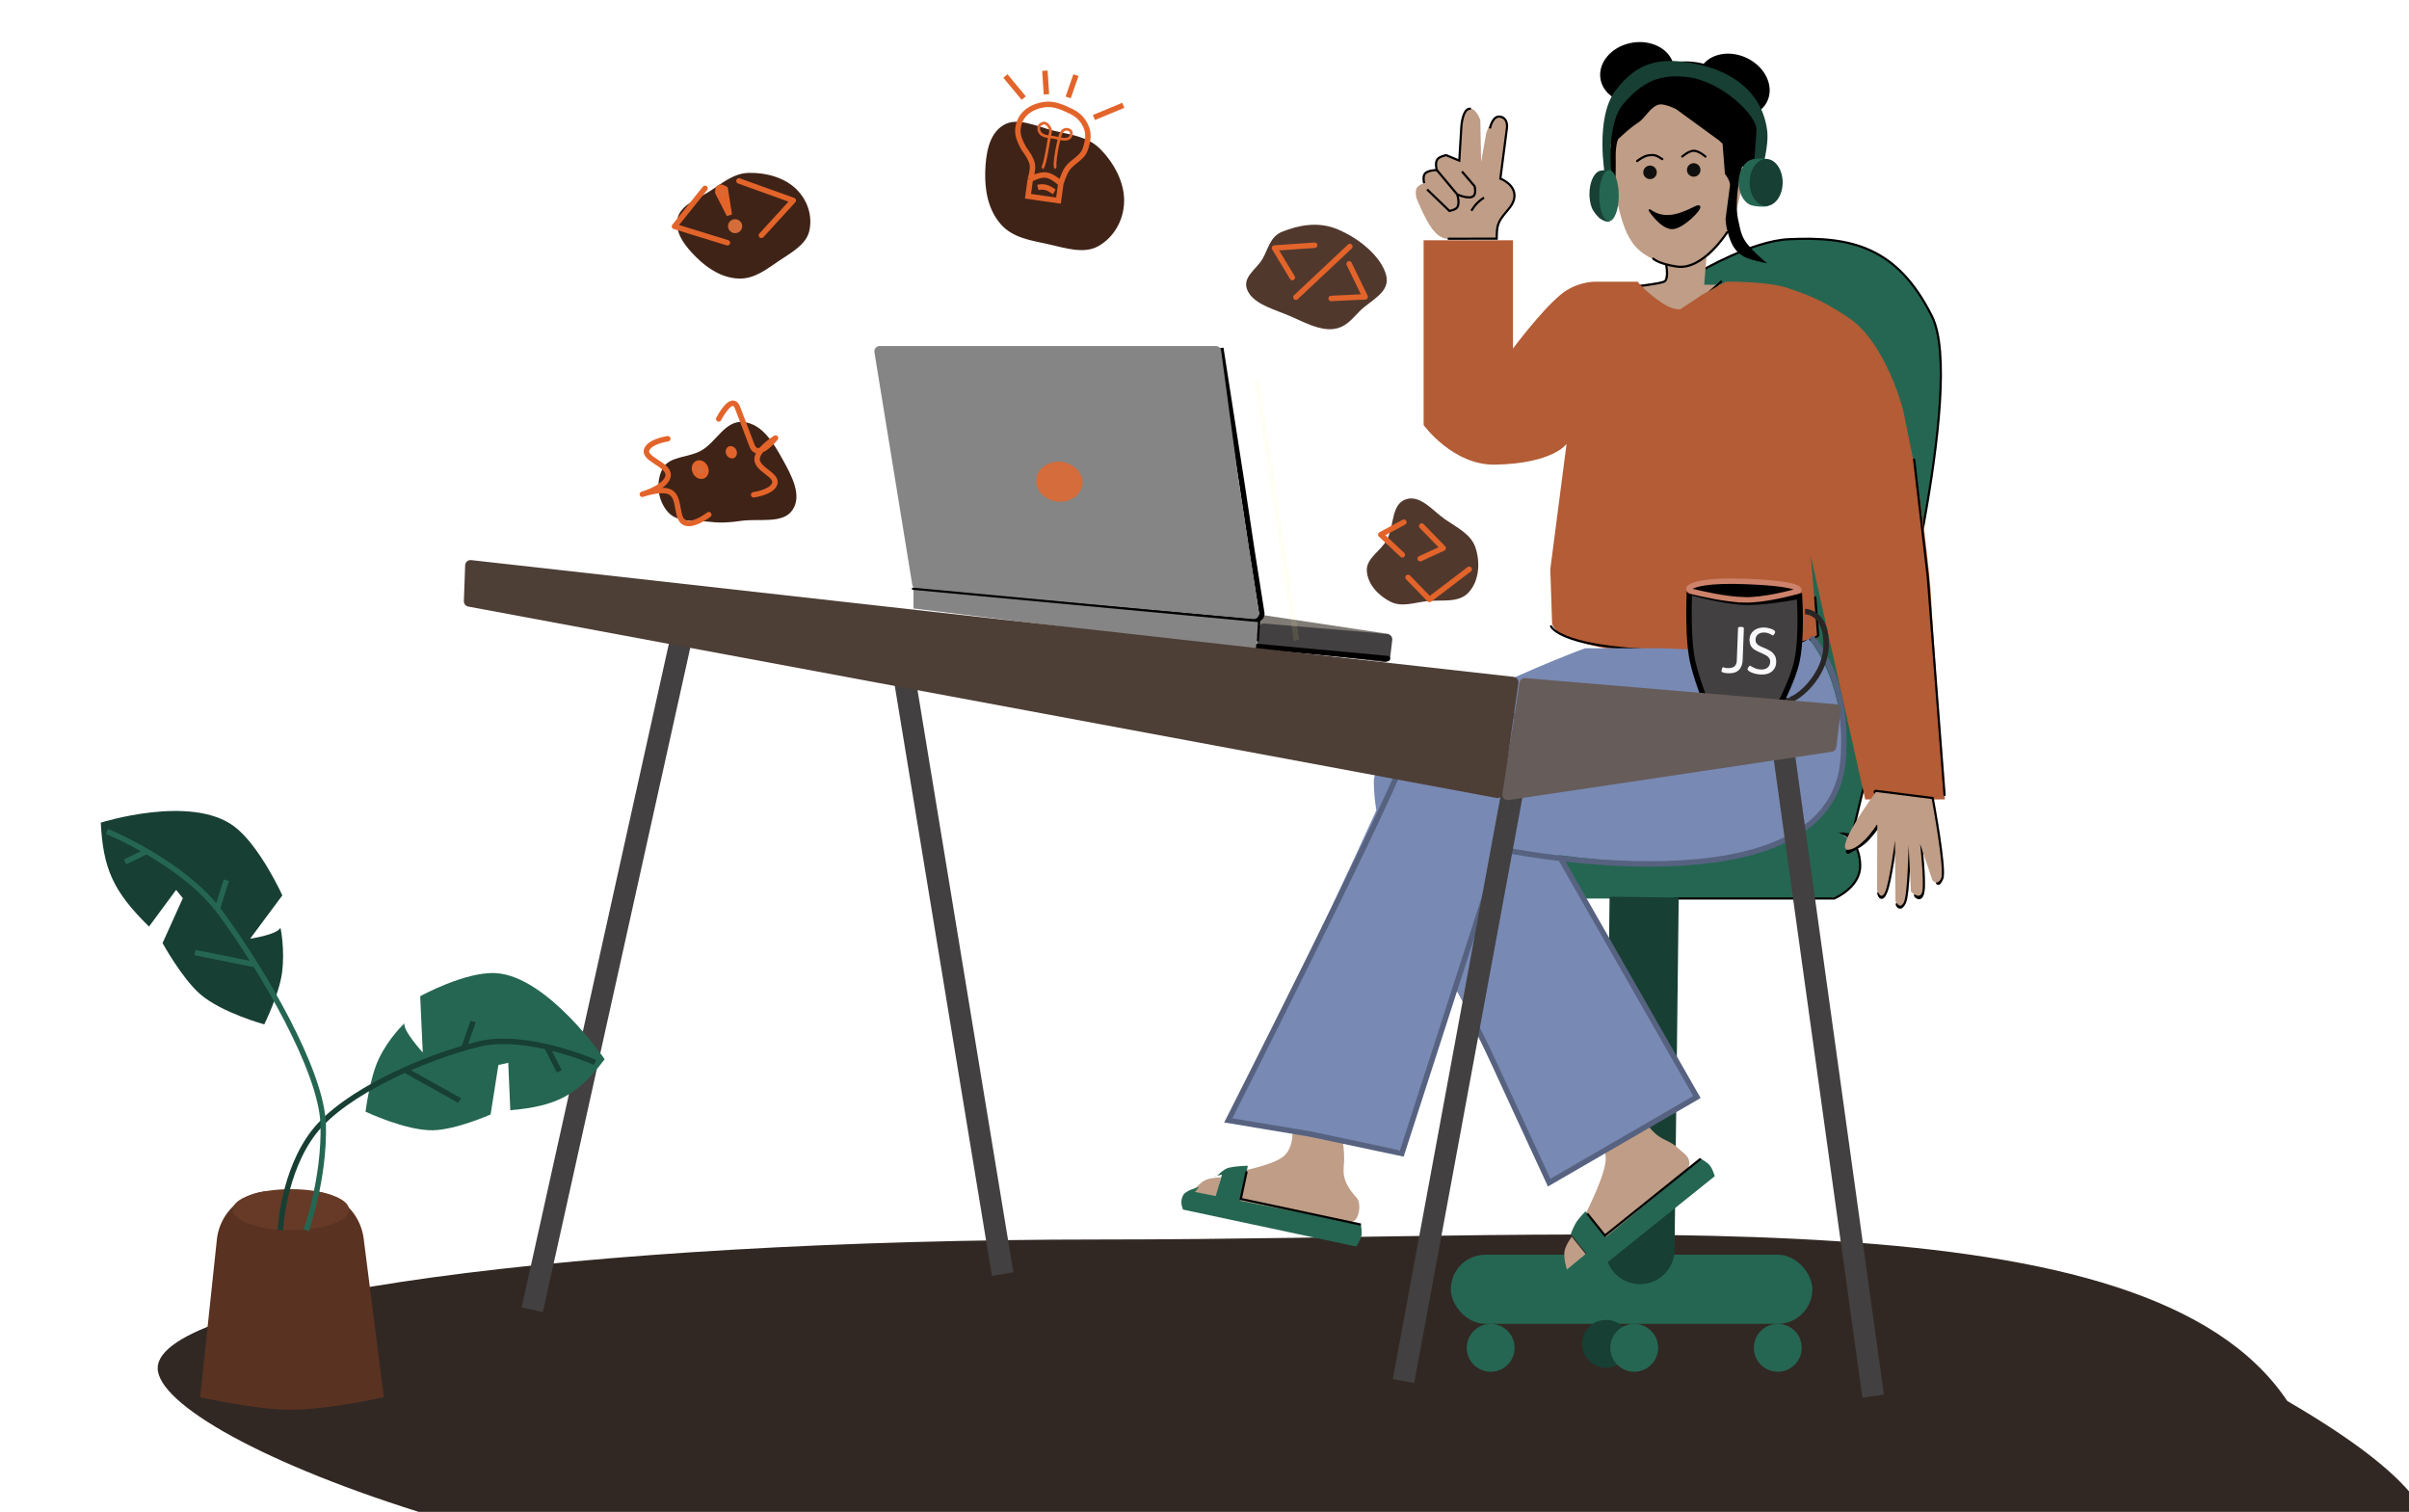 <svg xmlns="http://www.w3.org/2000/svg" width="443" height="278" fill="none"><path fill="#312823" d="M420.62 257.619c103 59.904-122.295 38.761-218.117 38.761C106.68 296.38 29 264.645 29 251.579s77.68-23.659 173.503-23.659 192.229-9.061 218.117 29.699"/><path fill="#256652" stroke="#000" stroke-width=".4" d="m347.453 125.137-6.843 28.352-31.774-2.933 3.911-100.698s9.436-5.539 16.131-5.866c11.687-.572 20.042 1.468 26.397 14.176s-7.822 66.969-7.822 66.969Z"/><rect width="83.101" height="12.71" x="258.977" y="152.508" fill="#256652" rx="6.355"/><path stroke="#000" stroke-width=".4" d="M307.859 165.215h29.431s4.792-1.955 4.786-6.022c-.006-4.56-3.206-5.982-3.206-5.982"/><rect width="66.481" height="12.71" x="266.797" y="230.719" fill="#256652" rx="6.355"/><path fill="#173F33" d="M301.511 236.122a6.356 6.356 0 0 1-6.28-6.429l.762-64.808 12.709.15-.762 64.807a6.356 6.356 0 0 1-6.429 6.28"/><circle cx="274.126" cy="247.837" r="4.399" fill="#256652"/><circle cx="295.329" cy="247.103" r="4.399" fill="#173F33"/><circle cx="326.923" cy="247.837" r="4.399" fill="#256652"/><circle cx="300.524" cy="247.837" r="4.399" fill="#256652"/><path fill="#BF9D86" d="m313.388 52.358.422-5.038-7.249.893-.342 3.572-4.91.573s4.891 7.431 7.352 6.217 5.417-5.003 7.878-6.217z"/><path stroke="#000" stroke-linecap="round" stroke-width=".4" d="M316.5 51.798s-5.417 5.004-7.878 6.218-7.768-5.34-7.768-5.34 4.018-.446 5.142-.878c1.125-.431.216-4.032.216-4.032"/><path fill="#B35C35" fill-rule="evenodd" d="m342.998 147-10.011-44.762 1.289 15.12c-18.035 6.027-48.335 2.658-48.859-2.855l-.328-9.835 2.99-23.035s-2.462 3.588-13.077 3.808c-7.821.163-13.207-7.281-13.207-7.281V44.18h16.436v19.907s5.047-6.789 8.701-9.86c2.937-2.467 6.285-2.421 6.285-2.421h7.939s1.57 2.022 4.708 4.044c1.92 1.237 3.138 1.011 3.138 1.011 1.57-1.01 3.96-2.633 3.96-2.633l4.41-2.424s7.39-.139 11.18 1.098c4.675 1.525 7.076 2.669 11.298 5.45 7.005 4.615 10.148 17.148 10.148 17.148L352.33 87c.556 2.234 2.668 19 2.817 23.5.115 3.475 2.501 36.5 2.501 36.5z" clip-rule="evenodd"/><path stroke="#000" stroke-linecap="round" stroke-width=".81" d="m344.953 145.628 10.28 1.303s2.447 13.096 1.726 14.591c-.72 1.494-.582.451-.582.451m-10.755 2.284s.307 1.632 1.096-.383c.79-2.016 1.755-9.304 1.755-9.304m.537 11.725s.376 1.111 1.097-.383c.72-1.494.865-10.481.865-10.481m1.396 9.191s.889 1.178 1.165-.905-.438-8.534-.438-8.534M345.154 152.003s-1.339 1.911-2.468 2.852c-1.003.835-2.844 1.742-2.844 1.742"/><path fill="#BF9D86" d="M344.957 145.626s-8.746 11.883-4.529 10.526c.909-.293 1.799-1.002 2.561-1.78 1.308-1.338 2.237-2.883 2.237-2.883l-.045 12.179s.751 2.219 1.541.204 1.755-9.303 1.755-9.303l.093 11.137s.82 1.698 1.54.204.866-10.481.866-10.481l.437 8.534s1.848 1.835 2.124-.248-.438-8.534-.438-8.534l2.254 6.655s.89 1.179 1.61-.316-1.726-14.591-1.726-14.591z"/><path stroke="#000" stroke-linecap="round" stroke-width=".405" d="m351.998 84.504 2.5 21.496 3.096 40.181M333.816 109.844l.528 6.957s-1.056 2.865-24.293 2.865-24.82-4.502-24.82-4.502"/><path fill="#BF9D86" d="M296.623 33.583c2.052 9.705 2.893 12.85 10.036 15.086 7.143 2.235 11.836-5.802 13.302-12.594 1.467-6.792-6.967-16.55-13.705-17.437-4.425 1.419-11.078 4.52-9.633 14.945"/><path fill="#000" stroke="#000" stroke-linecap="round" stroke-linejoin="round" stroke-width=".405" d="M303.384 38.68c2.707 1.973 5.61.831 8.29-.513 2.681-1.344-1.927 3.728-4.103 3.772-2.072.041-4.187-3.259-4.187-3.259"/><path stroke="#000" stroke-linecap="round" stroke-linejoin="round" stroke-width=".405" d="M305.686 29.262c-1.139-.754-1.483-.82-2.488-.71-.926.1-2.133 1.066-2.133 1.066m16.549 13.094s-4.419 6.997-9.225 6.31c-3.398-.485-4.368-1.456-4.368-1.456"/><path stroke="#000" stroke-linecap="round" stroke-width=".4" d="M309.352 28.785s1.201-1.066 2.133-1.066 2.132 1.066 2.132 1.066"/><circle cx="1.244" cy="1.244" r="1.244" fill="#0F0F0F" transform="scale(-1 1)rotate(-7.498 81.221 2341.304)"/><circle cx="1.244" cy="1.244" r="1.244" fill="#0F0F0F" transform="scale(-1 1)rotate(-7.498 73.867 2402.376)"/><path fill="#000" fill-rule="evenodd" d="M297.612 18.412a14.1 14.1 0 0 0-1.731 5.148c-.311 2.366-.189 3.12.343 2.993-.205 1.23-.856 5.382-.452 6.191a70 70 0 0 1 1.132 2.442s.269-1.665.215-6.198c-.02-1.674.179-2.731.439-3.4l.42-.382q.35-.322.754-.682c.736-.655 1.604-1.38 2.597-2.03.453-.296.896-.81 1.358-1.346.869-1.008 1.803-2.091 2.981-1.936.781.103 1.661.419 2.589.878l7.833 5.712q.35.312.676.61l.443 5.568s1.034 1.277.913 2.195l-.805 6.12s.1 1.31.322 2.117c.604 2.202 1.214 3.822 3.265 4.877 1.038.534 4.059 1.127 4.059 1.127s-3.228-2.617-4.228-4.41c-.512-.919-.697-1.767-.905-2.728q-.07-.326-.15-.672c-.94-4.031.713-9.986.713-9.986l.068-.004c.526.465 1.169.775 2.218.913.595-.142.841-1.821 1.013-3.127.336-2.554-.01-5.164-.904-7.55.932-.483 1.691-1.21 2.159-2.154 1.374-2.766-.267-6.349-3.666-8.002-2.956-1.438-6.268-.943-7.985 1.031a12 12 0 0 0-1.556-.309 14.2 14.2 0 0 0-4.113.057c-.923-2.671-4.203-4.254-7.663-3.585-3.71.717-6.223 3.753-5.612 6.78.341 1.69 1.584 3.02 3.26 3.742" clip-rule="evenodd"/><path fill="#BF9D86" d="M295.277 212.818c-.227-2.77-.992-2.895-.992-2.895l6.88-5.521s1.738 2.698 3.243 4.041c1.429 1.274 2.709 1.295 4.097 2.617.974.928 2.04 1.395 2.162 2.694.108 1.165-1.303 2.522-1.303 2.522l-14.165 11.367-3.603-4.489s3.908-7.566 3.681-10.336M292.277 231.464l-3.243-4.04s-1.069 1.411-1.303 2.522c-.313 1.487.543 3.993.543 3.993z"/><path fill="#256652" d="M288.856 226.908s.503-1.347.989-2.123c.555-.885 1.724-2.048 1.724-2.048l4.864 6.061-3.686 2.958z"/><path fill="#256652" d="m287.842 232.364.239 1.136 24.661-20.455s1.184.637 1.706 1.288c.522.65.888 1.945.888 1.945l-25.395 20.38s-.69-.215-1.058-.48c-.492-.355-.717-.661-.973-1.212-.426-.918-.068-2.602-.068-2.602"/><path stroke="#000" stroke-width=".405" d="m312.746 213.062-17.613 14.135-3.242-4.041"/><path fill="#BF9D86" d="M236.065 212.61c1.973-1.698 1.594-4.958 1.594-4.958l9.245 1.972s.314 1.944.271 3.766c-.04 1.729-.756 3.546 2.3 6.847.832.899.564 3.356-.351 4.163-.821.724-2.784.466-2.784.466l-20.14-3.764 1.188-5.574s6.704-1.22 8.677-2.918M223.524 221.061l.972-4.561s-1.781.018-2.784.466c-1.344.601-2.703 2.603-2.703 2.603z"/><path fill="#256652" d="M224.707 216.002s-2.045.402-1.136.288c.431-.054 1.276-1.333 2.487-1.589 1.702-.359 3.409-.332 3.409-.332l-1.727 8.107-4.623-.985z"/><path fill="#256652" d="m220.467 218.274-.73.904 30.525 5.978s.256 1.321.082 2.137-.946 1.917-.946 1.917l-31.845-6.789s-.271-.671-.298-1.123c-.036-.607.059-.974.324-1.521.442-.91 2.888-1.503 2.888-1.503"/><path stroke="#000" stroke-width=".405" d="m250.256 225.174-22.086-4.708 1.08-5.068"/><path fill="#7889B3" d="m286.648 157.23 25.373 44.574-27.235 15.627-8.93-20.538s-4.138-7.667-8.347-15.377l-9.613 30.111-31.599-5.804s17.748-36.89 26.807-56.828c-.29-1.751-.465-3.517-.465-5.233 0-10.269 38.844-24.561 38.844-24.561h14.287c25.301 1.28 26.789-1.779 26.789-1.779s6.25 6.695 6.25 20.536c0 23.299-34.17 21.719-52.161 19.272"/><path stroke="#566280" stroke-linecap="round" d="m287.1 158.046 24.955 43.676-27.177 15.746-9.026-19.547s-4.042-8.989-5.839-11.686m63.326-68.766s6.613 6.796 5.642 21.844c-1.908 29.563-63.129 16.809-63.129 16.809L257.785 212.1l-16.891-3.579-15.019-2.505s28.215-55.737 31.91-65.625 40.523-10.338 40.523-10.338"/><path fill="#BF9D86" d="m275.232 43.87-9.001.017s-1.254.209-2.696-1.586c-1.441-1.796-3.054-5.873-3.054-5.873s-.358-1.349.122-1.983c.343-.453 1.289-.774 1.289-.774s-.282-1.14.104-1.7c.49-.71 2.216-.716 2.216-.716s-.372-1.357.122-1.983c.411-.52 1.598-.755 1.598-.755l2.421 1.002.471-7.399s.116-2.394 1.666-2.137c1.099.183 1.733 2.097 1.733 2.097l.15 7.685.948-5.343s1.136-3.343 2.665-2.965c1.528.378 1.097 2.342 1.097 2.342l-1.174 9.026s2.731 1.02 2.592 3.286-2.734 3.277-3.147 5.777c-.127.766-.122 1.983-.122 1.983"/><path stroke="#000" stroke-width=".4" d="m266.228 43.9 4.501-.008 4.501-.009s-.005-1.216.121-1.982c.413-2.5 3.009-3.512 3.147-5.777.139-2.265-2.591-3.286-2.591-3.286l1.174-9.026s.431-1.964-1.098-2.342c-1.528-.378-1.994 2.152-1.994 2.152m-3.502-3.625c-1.55-.258-1.755 3.303-1.755 3.303l-.381 6.232-2.422-1.002s-1.187.234-1.598.755c-.494.625-.121 1.983-.121 1.983s-1.727.007-2.217.717c-.386.56-.104 1.7-.104 1.7"/><path stroke="#000" stroke-width=".4" d="m268.848 31.535 2.317 2.701s.304 1.153-.104 1.7c-.679.91-3.092-.19-3.092-.19m0 0-3.759-4.495m3.759 4.495s.636 1.872-.156 2.549c-.394.336-1.272.49-1.272.49l-4.103-3.947m10.461 1.494s-.855.59-1.306 1.057c-.466.481-1.015 1.36-1.015 1.36"/><path fill="#173F33" d="M298.567 19.059c-3.785 4.365-1.955 15.638-1.955 15.638l-1.467-2.444s-1.893-10.614 1.956-15.635c4.039-5.27 8.151-6.185 14.664-4.892 6.89 1.368 12.269 5.258 13.198 12.22.383 2.864-.977 7.333-.977 7.333l-1.467-.488.489-6.844c.191-2.673-6.488-9.064-12.709-9.777-5.219-.597-8.29.92-11.732 4.889"/><path fill="#173F33" d="M296.673 36.155c0 .919.014 1.33-.272 2.07-.286.741.058 2.161-.403 2.438s-1.228-.132-1.686-.427c-.458-.294-1.331-1.329-1.609-2.08s-.423-1.652-.413-2.57c.009-.919.173-1.808.466-2.538s.702-1.263 1.166-1.522 1.958-.378 2.413-.066l-1.77 4.211z"/><ellipse cx="295.884" cy="35.968" fill="#256652" rx="1.798" ry="4.695"/><path fill="#256652" d="M325.571 34.03c0 .919.02 1.33-.362 2.07-.381.741.528 1.494-.087 1.771s-2.722.063-3.333-.23c-.611-.295-1.14-.859-1.511-1.61s-.564-1.652-.551-2.57c.013-.919.231-1.808.622-2.537.392-.73.937-1.264 1.555-1.523.619-.26 2.611-.378 3.218-.066l-2.361 4.211z"/><ellipse cx="324.785" cy="33.548" fill="#173F33" rx="3.035" ry="4.321"/><path fill="#807B75" d="m231.097 112.928.001 2.92 24.426.749z"/><path stroke="#000" d="m224.498 64 3.824 24.573 1.94 12.907 1.766 11.214a1 1 0 0 1-1.084 1.151l-62.419-6.039"/><path fill="#858585" stroke="#858585" d="M227.242 88.202h-.001l-.001-.01-3.175-23.638a.5.5 0 0 0-.496-.433h-61.781a.5.5 0 0 0-.493.58l6.953 42.704a.5.5 0 0 0 .449.418l61.785 5.527a.5.5 0 0 0 .539-.574z"/><path fill="#D46C3B" stroke="#D46C3B" d="M191.08 88.181c.186-1.57 1.427-2.508 3.042-2.765 2.236-.356 4.794 1.509 4.431 3.668-.309 1.84-2.188 2.868-4.11 2.636s-3.583-1.686-3.363-3.539Z"/><path fill="#424040" d="M256.024 117.693a1 1 0 0 0-.908-1.117l-22.604-1.923a1 1 0 0 0-1.078.876l-.146 1.21-.142 1.175a1 1 0 0 0 .873 1.112l22.508 2.721a1 1 0 0 0 1.113-.873z"/><path fill="#000" fill-rule="evenodd" d="M255.652 121.147a.5.5 0 0 1-.544.451l-24.137-2.25a.5.5 0 1 1 .093-.995l24.137 2.25a.5.5 0 0 1 .451.544" clip-rule="evenodd"/><path fill="#858585" d="m231.531 114.328-63.544-6.073v3.632l62.908 7.702z"/><path stroke="#000" stroke-linecap="round" stroke-width=".4" d="m167.885 108.257 63.662 5.949-.231 3.519"/><g filter="url(#a)"><path stroke="#FFF48D" stroke-opacity=".1" d="m225.125 65.969 7.295 47.774" shape-rendering="crispEdges"/></g><path stroke="#2A2626" d="M331.932 112.445s4.122.008 3.873 6.462-7.172 11.033-7.11 9.42"/><path fill="#424040" stroke="#000" d="M310.672 108.86a74 74 0 0 0 3.122.787c2.117.486 4.786 1.001 6.911 1.083s4.825-.225 6.973-.547a77 77 0 0 0 3.232-.555q.018.314.041.769c.04.833.081 1.993.089 3.301.014 2.627-.112 5.803-.654 8.121-.394 1.687-1.178 3.64-1.872 5.188a54 54 0 0 1-1.137 2.37l-13.793-.533-.188-.483a70 70 0 0 1-.727-1.986c-.56-1.606-1.194-3.622-1.513-5.315-.442-2.344-.558-5.54-.561-8.174a102 102 0 0 1 .077-4.026Z"/><path fill="#000" stroke="#CC826B" d="M320.661 110.302c3.621.116 8.743-1.261 9.878-1.581.153-.043.325-.143.267-.29-.156-.393-1.511-1.193-9.667-1.509-7.213-.279-9.615.51-10.414 1.087-.34.245-.131.618.276.718 1.696.418 6.251 1.466 9.66 1.575Z"/><path fill="#F9F9FB" d="M317.79 123.795a4 4 0 0 1-.858-.115q-.373-.096-.364-.315.001-.048.043-.217a2 2 0 0 1 .101-.311q.066-.141.155-.138.014 0 .15.033.176.048.304.08.136.026.307.033.901.034 1.312-.305.416-.34.447-1.125l.227-5.889q.01-.273.496-.254l.095.004q.493.019.481.292l-.222 5.765q-.047 1.209-.695 1.861-.64.653-1.979.601m6.051.234a5.2 5.2 0 0 1-1.245-.192q-.567-.172-.908-.391-.333-.225-.327-.395a.64.64 0 0 1 .085-.25q.089-.154.195-.273.108-.12.169-.117.055.002.235.119.415.234.826.394t1.005.183q.465.018.834-.146t.579-.477a1.4 1.4 0 0 0 .234-.744q.018-.45-.217-.754a1.7 1.7 0 0 0-.569-.494q-.334-.19-.981-.475a9 9 0 0 1-1.107-.549 2.1 2.1 0 0 1-.677-.717q-.27-.463-.241-1.207.025-.649.38-1.148.354-.507.98-.77.627-.262 1.425-.232.363.014.823.135.46.113.782.297.328.184.32.388a.6.6 0 0 1-.084.243q-.075.149-.175.267-.1.12-.155.117-.062-.002-.242-.112a3.7 3.7 0 0 0-.598-.283 2.3 2.3 0 0 0-.727-.13q-.704-.029-1.154.318-.445.345-.47.994-.015.389.167.649.181.26.469.422t.806.38q.035.009.155.061.714.308 1.161.592.454.278.756.782.309.504.28 1.269-.028.718-.383 1.237a2.14 2.14 0 0 1-.975.784q-.618.256-1.431.225"/><path stroke="#424040" stroke-width="4" d="m184.381 234.289-18.752-113.895-39.935-4.918-27.818 125.372M344.463 256.712l-16.689-120.123-47.432-2.997-22.244 120.367"/><path fill="#4D3E36" d="M85.54 103.953a1 1 0 0 1 1.11-.958l191.693 21.466a1 1 0 0 1 .879 1.134l-2.878 20.287a1 1 0 0 1-1.173.842L86.12 111.537a1 1 0 0 1-.817-1.019z"/><path fill="#665C59" d="M338.533 130.621a1 1 0 0 0-.908-1.123l-57.127-4.807a1 1 0 0 0-1.072.844l-3.144 20.436a1 1 0 0 0 1.136 1.141l59.416-8.877a1 1 0 0 0 .844-.864z"/><path fill="#593221" d="M39.878 227.953a10 10 0 0 1 9.944-8.945h7.133a10 10 0 0 1 9.92 8.737l3.714 29.173s-10.495 2.355-17.294 2.311c-6.488-.041-16.49-2.311-16.49-2.311z"/><ellipse cx="53.495" cy="222.435" fill="#663A26" rx="10.698" ry="3.771"/><path fill="#256652" d="M90.22 204.929s-6.327 2.811-10.582 2.904c-4.993.108-12.417-3.416-12.417-3.416s.777-6.264 2.451-9.749c1.872-3.896 4.706-6.499 4.706-6.499-.333 1.326 3.364 5.356 3.364 5.356l-.471-10.339s8.29-4.578 13.916-4.245c9.562.566 20.004 15.827 20.004 15.827-4.87 6.484-8.625 8.626-17.35 9.384l-.376-8.723-1.812.392z"/><path stroke="#173F33" d="m102.857 197.007-2.208-4.326M74.753 196.914l9.766 5.447M85.394 192.482l1.616-4.64M51.543 226.242s.508-10.788 6.196-18.087 20.242-13.684 30.257-16.162c8.87-2.195 21.419 3.359 21.419 3.359"/><path fill="#173F33" d="M29.893 173.415s3.563 6.477 6.922 9.391c3.944 3.421 11.782 5.554 11.782 5.554s2.735-5.538 3.26-9.449c.588-4.372-.287-8.35-.287-8.35-.444 1.285-5.567 2.046-5.567 2.046l5.92-7.97s-4.19-9.204-8.877-12.693c-7.966-5.931-24.513-.674-24.513-.674.428 8.447 2.289 12.671 8.874 19.104l4.976-6.738 1.242 1.523z"/><path stroke="#256652" d="m23.002 158.485 4.087-1.992M46.59 177.308l-10.744-2.156M40 167l.816-2.577.816-2.576M56.313 226.203s3.378-9.424 3.125-19.365-11.21-28.564-18.919-39.017c-6.829-9.259-20.854-14.932-20.854-14.932"/><path fill="#3F2317" fill-rule="evenodd" d="M245.995 42.173c4.017 1.678 8.001 5.023 8.907 8.415.849 3.179-2.836 4.59-4.884 6.648-1.407 1.412-2.574 3.076-5.004 3.282-2.363.2-4.904-1.115-7.398-2.23-2.964-1.327-6.855-2.207-8.139-4.72s1.559-3.995 2.687-5.953c1.067-1.85 1.397-4.13 3.633-5.01 2.92-1.149 6.507-1.974 10.198-.432" clip-rule="evenodd" opacity=".9"/><path stroke="#E3642A" stroke-linecap="round" stroke-linejoin="round" d="m241.753 45.094-7.374.51 3.27 5.43m10.584-5.708-9.925 9.323m9.791-6.135 2.94 6.067-6.25.3"/><path fill="#3F2317" fill-rule="evenodd" d="M137.73 31.788c3.201-.07 6.528.884 8.667 2.955 2.185 2.115 3.058 5.08 2.414 7.775-.59 2.47-3.257 3.902-5.574 5.453-2.267 1.517-4.495 3.366-7.43 3.247-3.069-.125-5.688-1.87-7.718-3.863-2.08-2.044-4.041-4.555-3.499-7.156.518-2.492 3.687-3.6 6.052-5.114 2.231-1.428 4.252-3.235 7.088-3.297" clip-rule="evenodd"/><path stroke="#E3642A" stroke-linecap="round" stroke-linejoin="round" d="m129.648 34.632-5.621 7.001 9.745 3.005m2.119-11.37 9.987 3.593-5.863 6.413"/><path fill="#D46C3B" stroke="#E3642A" d="m131.989 35.362 2.125 4.148-.747-4.763s-.775-.518-1.131-.24c-.273.214-.247.855-.247.855Z"/><ellipse cx="1.298" cy="1.294" fill="#D46C3B" rx="1.298" ry="1.294" transform="matrix(1.002 .096 -.098 .988 134.008 40.188)"/><path fill="#3F2317" fill-rule="evenodd" d="M202.311 27.39c2.628 2.644 4.476 6.208 4.408 9.659-.069 3.525-1.923 6.62-4.76 8.222-2.598 1.467-5.972.36-9.165-.361-3.124-.705-6.504-1.111-8.755-3.681-2.354-2.687-2.952-6.282-2.863-9.581.091-3.38.681-7.031 3.354-8.644 2.562-1.546 6.057.244 9.258 1.034 3.019.745 6.196 1.01 8.523 3.352" clip-rule="evenodd"/><path stroke="#E3642A" d="M189.468 32.96s1.708-.922 2.891-.774c1.234.155 2.717 1.577 2.717 1.577m-5.608-.803-.427 3.123 5.608.804.427-3.124m-5.608-.803s.545-1.65.371-2.719c-.197-1.213-1.515-2.856-1.515-2.856s-1.206-1.985-1.158-3.333c.086-2.382 1.634-4.067 4.158-4.682 1.786-.435 3.042-.067 4.745.68 1.531.672 2.502 1.23 3.311 2.586.968 1.623.785 2.922.245 4.654-.635 2.032-2.662 2.325-3.656 4.226-.44.841-.893 2.247-.893 2.247"/><path stroke="#E3642A" stroke-width=".5" d="M194.154 30.914c-.52-.324.543-5.709 1-6.5.38-.657.993-.833 1.644-.423.155.097.29.501.195.835-.397 1.394-2.34.527-3.567.386-.988-.115-2.151-.203-2.387-1.328-.14-.671.207-1.055.787-1.234.667-.205 1.571.965 1.328 1.764-.268.883-.937 6.126-1.499 6.498"/><path stroke="#E3642A" d="m201.165 21.607 5.4-2.237m-10.136-1.453 1.433-4.096m-9.6 4.216-3.375-4.068m7.545 3.375-.281-4.341M193.874 35.277c-.583-.314-1.393-1.192-3.026-.812"/><path fill="#3F2317" fill-rule="evenodd" d="M265.752 95.503c2.188 1.516 4.789 2.717 5.599 5.24.875 2.732.673 6.068-1.287 8.206-1.838 2.004-4.998 1.277-7.704 1.596-2.295.271-4.615 1.139-6.661.101-2.223-1.127-4.206-3.206-4.349-5.681-.135-2.332 2.569-3.636 3.692-5.702 1.357-2.497.749-6.487 3.447-7.434 2.682-.941 4.95 2.07 7.263 3.674" clip-rule="evenodd" opacity=".9"/><path stroke="#E3642A" stroke-linecap="round" stroke-linejoin="round" d="m258.161 96.02-4.247 2.29 3.966 3.711m3.559-5.292 3.95 4.064-4.23 1.938m-2.231 3.44 3.95 4.064 7.297-5.554"/><path fill="#3F2317" fill-rule="evenodd" d="M136.748 77.6c3.501.392 5.559 3.97 7.198 6.922 1.625 2.928 3.613 6.584 1.784 9.263-1.786 2.616-6.137 1.512-9.471 1.996-1.894.275-3.631.416-5.555.186-2.765-.33-6.036.236-7.852-1.788-1.968-2.195-2.302-5.6-.977-8.056 1.23-2.28 4.76-1.94 7.091-3.276 2.839-1.627 4.39-5.625 7.782-5.246" clip-rule="evenodd"/><path fill="#D46C3B" d="M118.61 90.734a11 11 0 0 1-.483.155s.182-.065.483-.155M139.989 82.755c1.252-.481 2.627-2.21 2.627-2.21s-1.622.977-2.627 2.21"/><path stroke="#E3642A" stroke-linecap="round" stroke-linejoin="round" d="M122.803 80.675s-2.76.396-3.667 1.625c-1.603 2.171 4.548 3.027 3.644 5.51-.715 1.962-4.653 3.079-4.653 3.079s2.968-1.057 4.71-.56c2.779.79.9 5.911 3.839 5.932 1.554.01 3.667-1.625 3.667-1.625m1.822-17.602s2.434-4.767 3.472-2.047l2.659 6.964c1.038 2.72 4.32-1.406 4.32-1.406s-2.902 1.747-3.346 3.519c-.588 2.345 4.419 3.257 2.991 5.29-.877 1.247-3.667 1.625-3.667 1.625"/><path fill="#D46C3B" stroke="#E3642A" d="M129.687 85.947c.326.706.053 1.36-.387 1.556-.441.195-1.122-.037-1.447-.743-.326-.706-.053-1.36.387-1.556.441-.195 1.122.037 1.447.743Z"/><path fill="#E3642A" stroke="#E3642A" d="M134.947 82.96c.189.41.011.734-.176.818-.188.083-.554-.001-.743-.412-.189-.41-.012-.735.176-.818.187-.083.553 0 .743.411Z"/><defs><filter id="a" width="20.281" height="59.93" x="224.633" y="63.891" color-interpolation-filters="sRGB" filterUnits="userSpaceOnUse"><feFlood flood-opacity="0" result="BackgroundImageFix"/><feColorMatrix in="SourceAlpha" result="hardAlpha" values="0 0 0 0 0 0 0 0 0 0 0 0 0 0 0 0 0 0 127 0"/><feOffset dx="6" dy="4"/><feGaussianBlur stdDeviation="3"/><feComposite in2="hardAlpha" operator="out"/><feColorMatrix values="0 0 0 0 1 0 0 0 0 0.957 0 0 0 0 0.553 0 0 0 0.2 0"/><feBlend in2="BackgroundImageFix" result="effect1_dropShadow_5138_1251"/><feBlend in="SourceGraphic" in2="effect1_dropShadow_5138_1251" result="shape"/></filter></defs></svg>